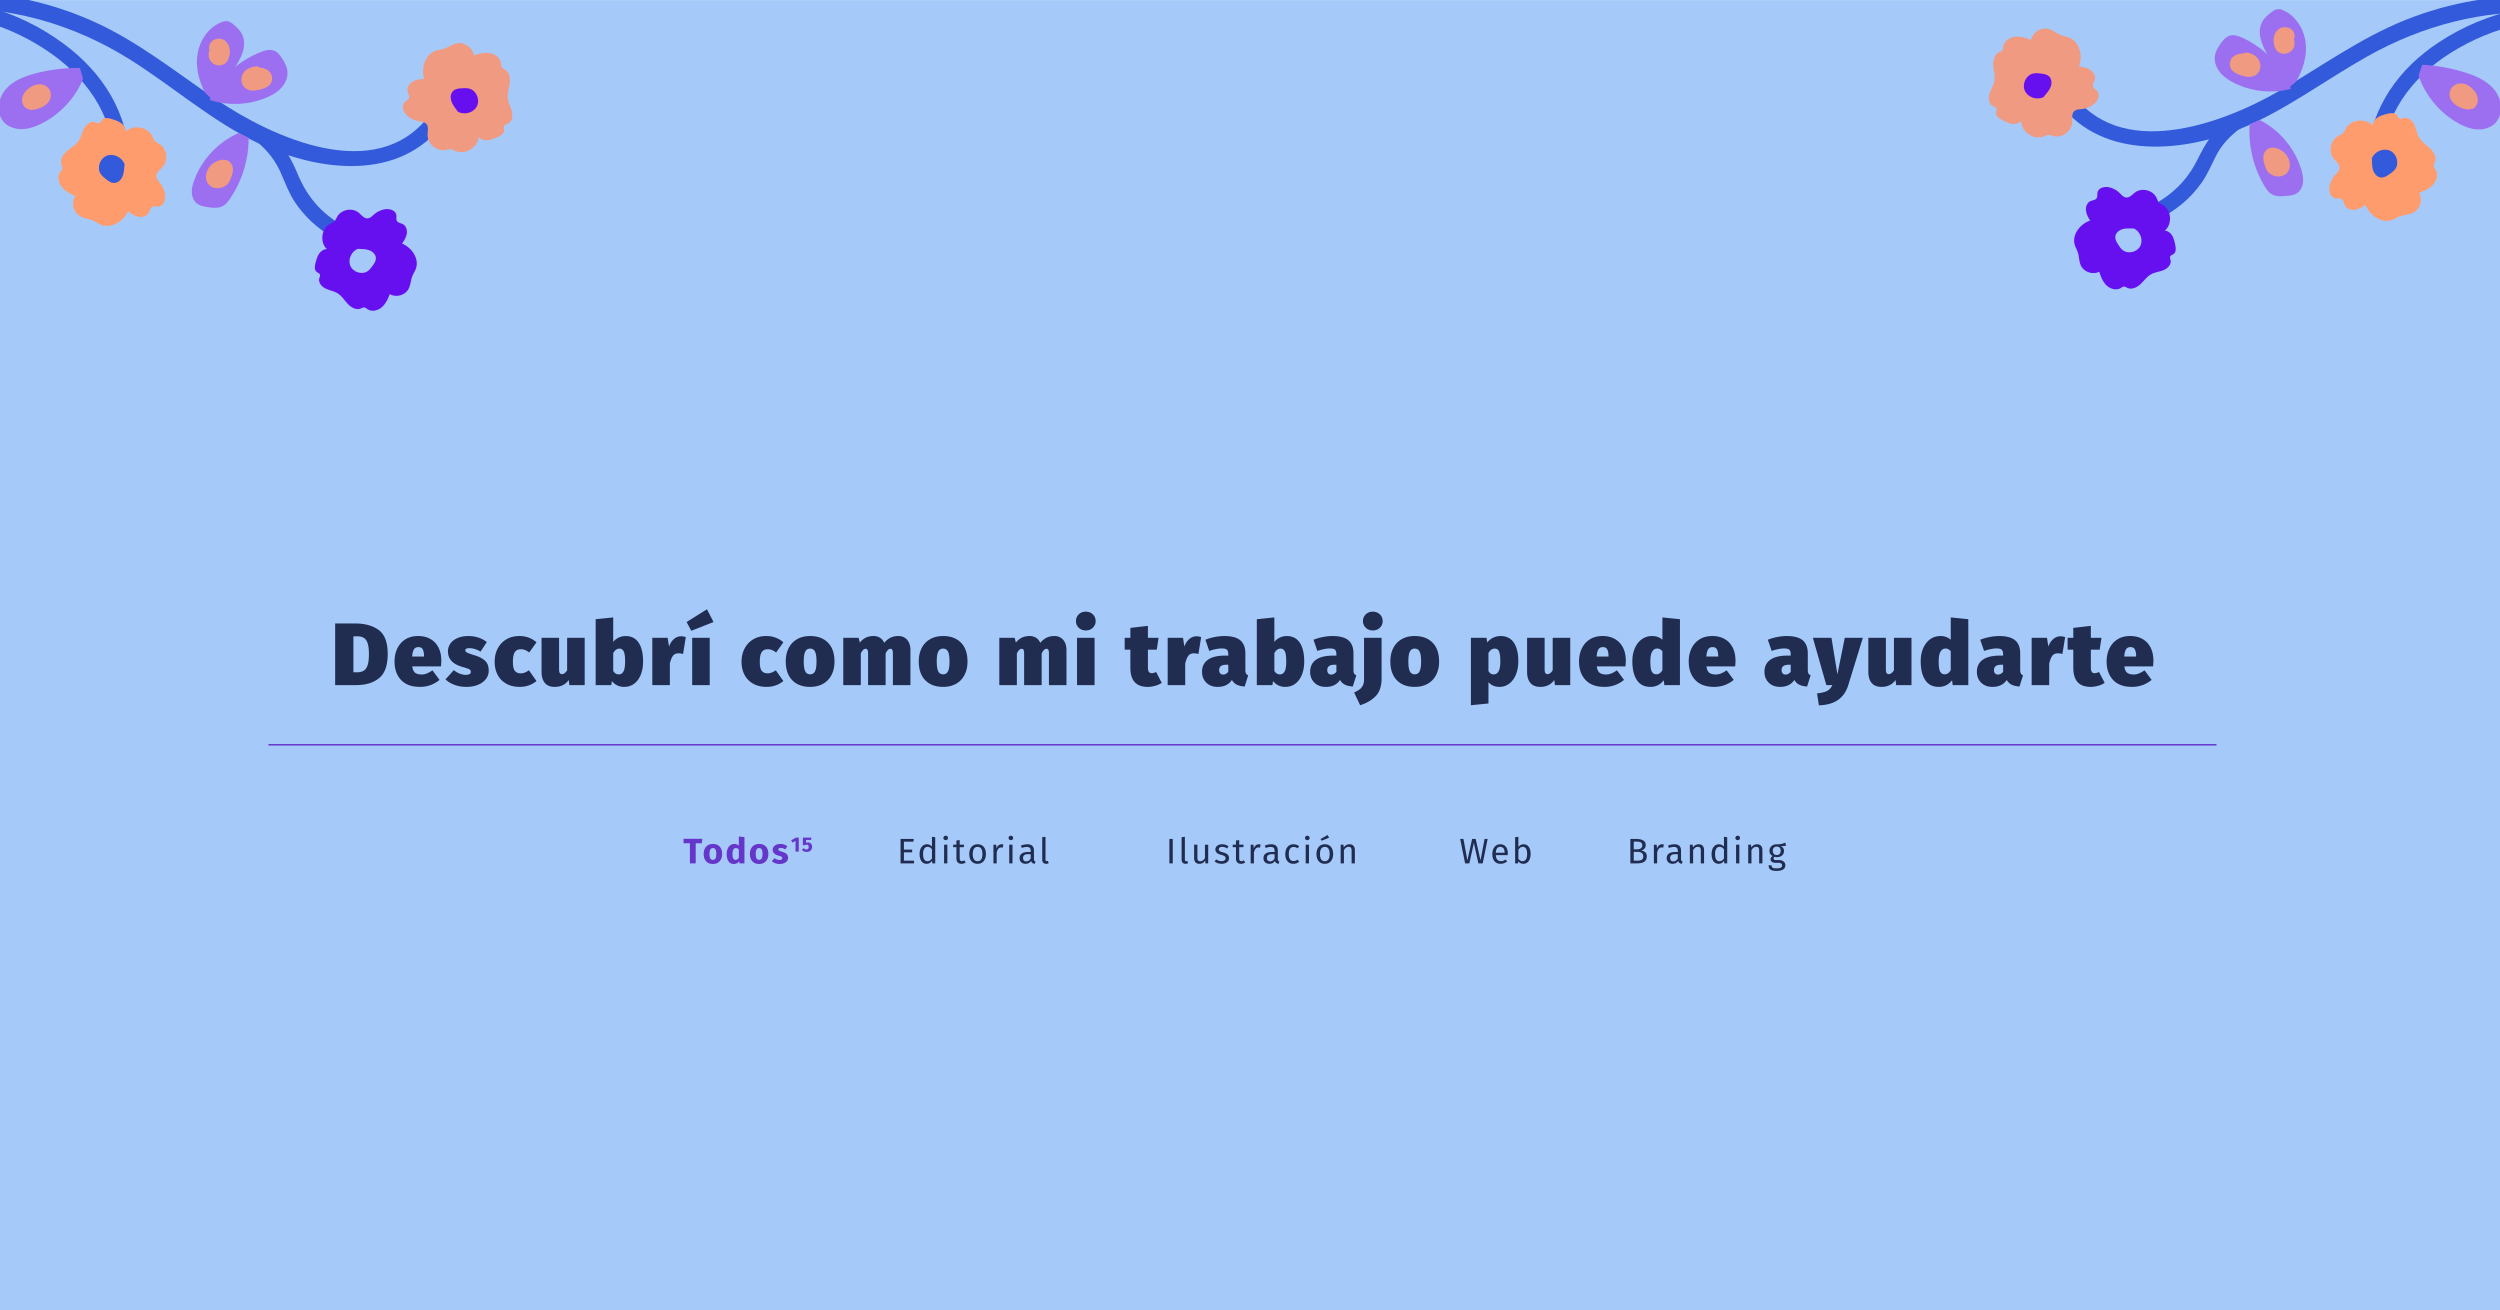 <svg id="Layer_1" xmlns="http://www.w3.org/2000/svg" viewBox="0 0 500 262">
  <style>
    .st2{fill:#a5cafa}.st4{fill:#325ada}.st5{fill:#9b6fef}.st6{fill:#f09a82}.st7{fill:#6610ef}.st12{fill:#212d50}.st13{fill:#6536ca}.st14{fill:#ff9c6e}
  </style>
  <path class="st2" d="M-13.066.02h523.412V270H-13.066z"/>
  <path fill="none" stroke="#6536ca" stroke-width=".295" stroke-miterlimit="10" d="M53.69 148.956h389.606"/>
  <path class="st12" d="M75.751 126.01c1.193.88 1.79 2.478 1.79 4.794 0 2.28-.573 3.888-1.719 4.82-1.147.934-2.688 1.4-4.626 1.4h-4.165v-12.335h3.952c1.985 0 3.574.441 4.767 1.32zm-5.068 1.249v7.196h.727c.567 0 1.022-.112 1.365-.337.342-.225.596-.6.762-1.126.166-.525.248-1.255.248-2.188 0-.922-.086-1.64-.257-2.153s-.428-.874-.771-1.081-.786-.31-1.329-.31h-.744zM88.192 133.285h-5.742c.095.638.292 1.066.594 1.284.301.22.735.328 1.303.328.331 0 .667-.067 1.01-.203.342-.136.721-.346 1.134-.63l1.418 1.914c-1.147.934-2.446 1.4-3.899 1.4-1.678 0-2.948-.464-3.81-1.392-.863-.927-1.294-2.153-1.294-3.677 0-.945.18-1.805.54-2.579.36-.773.895-1.388 1.604-1.843s1.565-.683 2.57-.683c.933 0 1.748.195 2.446.585.697.39 1.237.957 1.622 1.701.384.744.576 1.637.576 2.676-0.0.296-.024.668-.071 1.117zm-3.385-2.109c-.012-.555-.098-.986-.257-1.294-.159-.307-.446-.461-.859-.461-.39 0-.682.137-.877.408-.195.272-.322.762-.381 1.471h2.375v-.124zM95.733 127.534c.644.219 1.185.517 1.622.894l-1.241 1.897a4.87 4.87 0 0 0-1.099-.505c-.39-.124-.774-.186-1.152-.186-.532 0-.797.142-.797.426 0 .118.035.216.106.292.071.077.239.172.505.284.266.112.694.257 1.285.434.945.296 1.645.671 2.1 1.126.455.455.682 1.096.682 1.923 0 .638-.192 1.205-.576 1.701s-.915.88-1.595 1.152c-.68.272-1.451.407-2.313.407-.827 0-1.604-.133-2.331-.398-.727-.267-1.338-.636-1.834-1.108l1.665-1.843a4.718 4.718 0 0 0 1.161.683c.419.171.835.257 1.25.257.319 0 .564-.051.735-.15.171-.101.257-.245.257-.435 0-.165-.039-.293-.115-.381-.077-.089-.233-.178-.47-.266-.236-.089-.65-.222-1.24-.399-1.831-.543-2.747-1.565-2.747-3.065 0-.579.162-1.1.487-1.56.325-.461.797-.827 1.418-1.1.62-.272 1.361-.407 2.224-.407.697 0 1.367.109 2.011.328zM107.297 128.464l-1.453 2.038c-.544-.436-1.099-.655-1.666-.655-.544 0-.945.19-1.205.567-.26.378-.39 1.027-.39 1.949 0 .886.133 1.492.399 1.816.266.325.652.487 1.161.487.272 0 .526-.044.762-.133s.532-.245.886-.47l1.506 2.144c-.957.78-2.074 1.17-3.35 1.17-1.028 0-1.92-.21-2.676-.629-.756-.42-1.335-1.011-1.737-1.772-.402-.762-.603-1.634-.603-2.614 0-.992.204-1.879.611-2.658.408-.78.984-1.392 1.728-1.835.745-.442 1.607-.664 2.587-.664 1.347 0 2.493.42 3.439 1.258zM116.939 137.024h-3.066l-.124-1.028c-.65.922-1.583 1.383-2.8 1.383-.886 0-1.548-.266-1.985-.798-.438-.531-.656-1.27-.656-2.215v-6.806h3.509v6.345c0 .343.05.582.15.718.1.136.245.204.434.204.166 0 .34-.065.523-.195s.352-.325.505-.585v-6.486h3.509v9.464zM127.731 128.544c.591.893.886 2.147.886 3.767 0 .969-.151 1.837-.452 2.604-.301.769-.738 1.371-1.312 1.808-.573.438-1.249.656-2.029.656-.508 0-.972-.103-1.392-.31-.419-.206-.771-.493-1.054-.859l-.124.815h-3.12v-13.185l3.509-.354v4.909c.26-.354.614-.641 1.063-.859.449-.219.921-.328 1.418-.328 1.145 0 2.014.446 2.605 1.338zm-3.039 5.751c.219-.39.328-1.052.328-1.984 0-1.017-.098-1.702-.292-2.057s-.476-.531-.842-.531c-.485 0-.898.296-1.241.886v3.58c.272.461.644.691 1.117.691.401 0 .711-.195.93-.585zM137.16 127.419l-.549 3.385c-.319-.095-.608-.142-.868-.142-.52 0-.907.171-1.161.514s-.458.856-.611 1.542v4.307h-3.509v-9.464h3.066l.283 1.772c.201-.626.52-1.129.957-1.507s.915-.567 1.435-.567c.307 0 .626.054.957.16zM141.395 121.853l1.312 2.553-4.449 1.754-.939-1.754 4.076-2.553zm.549 5.707v9.464h-3.509v-9.464h3.509zM156.672 128.464l-1.453 2.038c-.544-.436-1.099-.655-1.666-.655-.544 0-.945.19-1.205.567-.26.378-.39 1.027-.39 1.949 0 .886.133 1.492.399 1.816.266.325.652.487 1.161.487.272 0 .526-.044.762-.133s.532-.245.886-.47l1.506 2.144c-.957.78-2.074 1.17-3.35 1.17-1.028 0-1.92-.21-2.676-.629-.756-.42-1.335-1.011-1.737-1.772-.402-.762-.603-1.634-.603-2.614 0-.992.204-1.879.611-2.658.408-.78.984-1.392 1.728-1.835.745-.442 1.607-.664 2.587-.664 1.347 0 2.493.42 3.439 1.258zM165.596 128.535c.869.886 1.303 2.144 1.303 3.775 0 1.016-.198 1.908-.594 2.676-.396.769-.96 1.358-1.692 1.772-.733.413-1.595.62-2.588.62-1.512 0-2.703-.443-3.571-1.329-.869-.887-1.303-2.144-1.303-3.775 0-1.016.198-1.907.594-2.676.396-.768.96-1.358 1.692-1.772.732-.413 1.595-.62 2.587-.62 1.513 0 2.703.443 3.571 1.329zm-4.546 1.79c-.201.401-.301 1.052-.301 1.949 0 .934.1 1.599.301 1.994.201.396.526.594.975.594.449 0 .774-.201.975-.603.201-.401.301-1.052.301-1.949 0-.934-.101-1.599-.301-1.994-.201-.396-.526-.594-.975-.594-.449 0-.774.201-.975.603zM181.422 127.959c.443.503.665 1.196.665 2.083v6.982h-3.509v-6.345c0-.343-.042-.582-.124-.718s-.201-.204-.354-.204c-.177 0-.349.08-.514.239-.166.16-.319.394-.461.7v6.327h-3.509v-6.345c0-.343-.042-.582-.124-.718s-.201-.204-.354-.204c-.177 0-.349.08-.514.239-.166.16-.319.394-.461.7v6.327h-3.509v-9.464h3.066l.248.957c.378-.461.789-.795 1.231-1.001.443-.207.948-.31 1.516-.31.496 0 .927.118 1.294.354s.644.573.833 1.01c.402-.472.827-.817 1.276-1.036.449-.219.968-.328 1.56-.328.72 0 1.302.251 1.746.753zM192.197 128.535c.869.886 1.303 2.144 1.303 3.775 0 1.016-.198 1.908-.594 2.676-.396.769-.96 1.358-1.692 1.772-.733.413-1.595.62-2.588.62-1.512 0-2.703-.443-3.571-1.329-.869-.887-1.303-2.144-1.303-3.775 0-1.016.198-1.907.594-2.676.396-.768.96-1.358 1.692-1.772.732-.413 1.595-.62 2.587-.62 1.513 0 2.703.443 3.571 1.329zm-4.546 1.79c-.201.401-.301 1.052-.301 1.949 0 .934.1 1.599.301 1.994.201.396.526.594.975.594.449 0 .774-.201.975-.603.201-.401.301-1.052.301-1.949 0-.934-.101-1.599-.301-1.994-.201-.396-.526-.594-.975-.594-.449 0-.774.201-.975.603zM212.631 127.959c.443.503.665 1.196.665 2.083v6.982h-3.509v-6.345c0-.343-.042-.582-.124-.718s-.201-.204-.354-.204c-.177 0-.349.08-.514.239-.166.16-.319.394-.461.7v6.327h-3.509v-6.345c0-.343-.042-.582-.124-.718s-.201-.204-.354-.204c-.177 0-.349.08-.514.239-.166.16-.319.394-.461.7v6.327h-3.509v-9.464h3.066l.248.957c.378-.461.789-.795 1.231-1.001.443-.207.948-.31 1.516-.31.496 0 .927.118 1.294.354s.644.573.833 1.01c.402-.472.827-.817 1.276-1.036.449-.219.968-.328 1.56-.328.72 0 1.302.251 1.746.753zM218.568 122.873c.373.36.559.806.559 1.338 0 .531-.186.978-.559 1.338-.372.36-.842.541-1.409.541-.567 0-1.037-.181-1.409-.541s-.558-.807-.558-1.338c0-.532.186-.978.558-1.338s.842-.541 1.409-.541c.567 0 1.037.181 1.409.541zm.346 4.688v9.464h-3.509v-9.464h3.509zM232.347 136.564c-.366.26-.812.461-1.338.603-.526.142-1.025.213-1.498.213-1.17-.012-2.036-.34-2.597-.983-.561-.644-.842-1.598-.842-2.862v-3.598h-1.134v-2.375h1.134v-1.985l3.509-.407v2.393h2.127l-.354 2.375h-1.772v3.562c0 .413.065.706.195.877s.313.257.549.257c.295 0 .591-.082.886-.248l1.134 2.18zM240.233 127.419l-.549 3.385c-.319-.095-.608-.142-.868-.142-.52 0-.907.171-1.161.514s-.458.856-.611 1.542v4.307h-3.509v-9.464h3.066l.283 1.772c.201-.626.52-1.129.957-1.507s.915-.567 1.435-.567c.307 0 .626.054.957.16zM249.201 134.694c.083.159.231.28.443.363l-.709 2.25c-.638-.047-1.158-.168-1.56-.363-.402-.194-.733-.511-.993-.948-.614.922-1.565 1.383-2.853 1.383-.934 0-1.687-.281-2.26-.842-.573-.561-.86-1.285-.86-2.171 0-1.052.39-1.855 1.17-2.41.78-.556 1.914-.833 3.403-.833h.673v-.231c0-.473-.095-.792-.284-.957-.189-.166-.549-.248-1.081-.248-.283 0-.646.044-1.09.133-.443.089-.895.21-1.356.363l-.762-2.233c.579-.236 1.208-.419 1.887-.549s1.297-.195 1.852-.195c1.489 0 2.57.286 3.243.859.674.573 1.01 1.45 1.01 2.632v3.261c0 .331.042.576.124.736zm-3.996.062c.183-.106.334-.242.452-.407v-1.4h-.372c-.496 0-.863.089-1.099.266-.237.178-.354.449-.354.815 0 .272.071.487.212.646.142.16.331.239.567.239a1.165 1.165 0 0 0 .594-.159zM259.959 128.544c.591.893.886 2.147.886 3.767 0 .969-.151 1.837-.452 2.604-.301.769-.738 1.371-1.312 1.808-.573.438-1.249.656-2.029.656-.508 0-.972-.103-1.392-.31-.419-.206-.771-.493-1.054-.859l-.124.815h-3.12v-13.185l3.509-.354v4.909c.26-.354.614-.641 1.063-.859.449-.219.921-.328 1.418-.328 1.145 0 2.014.446 2.605 1.338zm-3.04 5.751c.219-.39.328-1.052.328-1.984 0-1.017-.098-1.702-.292-2.057s-.476-.531-.842-.531c-.485 0-.898.296-1.241.886v3.58c.272.461.644.691 1.117.691.401 0 .712-.195.93-.585zM270.823 134.694c.083.159.231.28.443.363l-.709 2.25c-.638-.047-1.158-.168-1.56-.363-.402-.194-.733-.511-.993-.948-.614.922-1.565 1.383-2.853 1.383-.934 0-1.687-.281-2.26-.842-.573-.561-.86-1.285-.86-2.171 0-1.052.39-1.855 1.17-2.41.78-.556 1.914-.833 3.403-.833h.673v-.231c0-.473-.095-.792-.284-.957-.189-.166-.549-.248-1.081-.248-.283 0-.646.044-1.09.133-.443.089-.895.21-1.356.363l-.762-2.233c.579-.236 1.208-.419 1.887-.549s1.297-.195 1.852-.195c1.489 0 2.57.286 3.243.859.674.573 1.01 1.45 1.01 2.632v3.261c0.0.331.042.576.124.736zm-3.996.062c.183-.106.334-.242.452-.407v-1.4h-.372c-.496 0-.863.089-1.099.266-.237.178-.354.449-.354.815 0 .272.071.487.212.646.142.16.331.239.567.239a1.164 1.164 0 0 0 .594-.159zM276.317 135.66c0 1.535-.378 2.708-1.134 3.518-.756.81-1.808 1.433-3.155 1.87l-1.205-2.553c.461-.212.827-.419 1.099-.62.272-.201.487-.461.646-.779.16-.319.239-.727.239-1.224v-8.312h3.509v8.1zm-.346-12.787c.373.36.559.806.559 1.338 0 .531-.186.978-.559 1.338-.372.36-.842.541-1.409.541-.567 0-1.037-.181-1.409-.541s-.558-.807-.558-1.338c0-.532.186-.978.558-1.338s.842-.541 1.409-.541c.567 0 1.037.181 1.409.541zM286.517 128.535c.869.886 1.303 2.144 1.303 3.775 0 1.016-.198 1.908-.594 2.676-.396.769-.96 1.358-1.692 1.772-.733.413-1.595.62-2.588.62-1.512 0-2.703-.443-3.571-1.329-.869-.887-1.303-2.144-1.303-3.775 0-1.016.198-1.907.594-2.676.396-.768.96-1.358 1.692-1.772.732-.413 1.595-.62 2.587-.62 1.513 0 2.703.443 3.571 1.329zm-4.546 1.79c-.201.401-.301 1.052-.301 1.949 0 .934.1 1.599.301 1.994.201.396.526.594.975.594.449 0 .774-.201.975-.603.201-.401.301-1.052.301-1.949 0-.934-.101-1.599-.301-1.994-.201-.396-.526-.594-.975-.594-.449 0-.774.201-.975.603zM302.768 128.535c.597.886.895 2.127.895 3.722 0 .981-.157 1.858-.47 2.632-.313.774-.756 1.383-1.329 1.825-.573.443-1.232.665-1.976.665-.898 0-1.63-.314-2.198-.94v4.254l-3.509.354v-13.487h3.12l.142.922c.378-.449.8-.774 1.267-.976.467-.2.936-.301 1.409-.301 1.169 0 2.053.443 2.65 1.329zm-2.703 3.775c0-.721-.047-1.27-.142-1.648s-.221-.629-.381-.753c-.16-.125-.363-.186-.611-.186-.496 0-.91.296-1.241.886v3.616c.153.236.313.404.478.505s.354.15.567.15c.886 0 1.329-.857 1.329-2.569zM314.049 137.024h-3.066l-.124-1.028c-.65.922-1.583 1.383-2.8 1.383-.886 0-1.548-.266-1.985-.798-.438-.531-.656-1.27-.656-2.215v-6.806h3.509v6.345c0 .343.05.582.15.718.1.136.245.204.434.204.166 0 .34-.065.523-.195s.352-.325.505-.585v-6.486h3.509v9.464zM325.09 133.285h-5.742c.095.638.292 1.066.594 1.284.301.22.735.328 1.303.328.331 0 .667-.067 1.01-.203.342-.136.721-.346 1.134-.63l1.418 1.914c-1.147.934-2.446 1.4-3.899 1.4-1.678 0-2.948-.464-3.81-1.392-.863-.927-1.294-2.153-1.294-3.677 0-.945.18-1.805.54-2.579.36-.773.895-1.388 1.604-1.843s1.565-.683 2.57-.683c.933 0 1.748.195 2.446.585.697.39 1.237.957 1.622 1.701.384.744.576 1.637.576 2.676-0.0.296-.024.668-.071 1.117zm-3.385-2.109c-.012-.555-.098-.986-.257-1.294-.159-.307-.446-.461-.859-.461-.39 0-.682.137-.877.408-.195.272-.322.762-.381 1.471h2.375v-.124zM335.989 123.839v13.185h-3.12l-.124-.975c-.673.886-1.565 1.329-2.676 1.329-1.194 0-2.091-.455-2.694-1.364-.603-.91-.904-2.168-.904-3.775 0-.969.165-1.834.496-2.597.331-.762.794-1.358 1.391-1.79.597-.431 1.285-.646 2.065-.646.815 0 1.5.248 2.056.744v-4.466l3.509.355zm-3.509 10.19v-3.793c-.166-.177-.331-.31-.496-.398-.166-.089-.349-.133-.55-.133-.414 0-.744.204-.992.611s-.372 1.06-.372 1.958c0 1.04.103 1.731.31 2.074.206.343.499.514.877.514.496 0 .904-.277 1.223-.833zM347.03 133.285h-5.742c.095.638.292 1.066.594 1.284.301.22.735.328 1.303.328.331 0 .667-.067 1.01-.203.342-.136.721-.346 1.134-.63l1.418 1.914c-1.147.934-2.446 1.4-3.899 1.4-1.678 0-2.948-.464-3.81-1.392-.863-.927-1.294-2.153-1.294-3.677 0-.945.18-1.805.54-2.579.36-.773.895-1.388 1.604-1.843s1.565-.683 2.57-.683c.933 0 1.748.195 2.446.585.697.39 1.237.957 1.622 1.701.384.744.576 1.637.576 2.676-0.0.296-.024.668-.071 1.117zm-3.385-2.109c-.012-.555-.098-.986-.257-1.294-.159-.307-.446-.461-.859-.461-.39 0-.682.137-.877.408-.195.272-.322.762-.381 1.471h2.375v-.124zM361.687 134.694c.083.159.231.28.443.363l-.709 2.25c-.638-.047-1.158-.168-1.56-.363-.402-.194-.733-.511-.993-.948-.614.922-1.565 1.383-2.853 1.383-.934 0-1.687-.281-2.26-.842-.573-.561-.86-1.285-.86-2.171 0-1.052.39-1.855 1.17-2.41.78-.556 1.914-.833 3.403-.833h.673v-.231c0-.473-.095-.792-.284-.957-.189-.166-.549-.248-1.081-.248-.283 0-.646.044-1.09.133-.443.089-.895.21-1.356.363l-.762-2.233c.579-.236 1.208-.419 1.887-.549s1.297-.195 1.852-.195c1.489 0 2.57.286 3.243.859.674.573 1.01 1.45 1.01 2.632v3.261c0.0.331.042.576.124.736zm-3.996.062c.183-.106.334-.242.452-.407v-1.4h-.372c-.496 0-.863.089-1.099.266-.237.178-.354.449-.354.815 0 .272.071.487.212.646.142.16.331.239.567.239a1.164 1.164 0 0 0 .594-.159zM369.662 137.007c-.402 1.312-1.087 2.304-2.056 2.978-.969.673-2.245 1.033-3.828 1.081l-.373-2.393c.91-.095 1.586-.26 2.029-.496.443-.237.789-.621 1.037-1.152h-1.205l-2.694-9.464h3.722l1.188 7.319 1.471-7.319h3.616l-2.907 9.446zM382.298 137.024h-3.066l-.124-1.028c-.65.922-1.583 1.383-2.8 1.383-.886 0-1.548-.266-1.985-.798-.438-.531-.656-1.27-.656-2.215v-6.806h3.509v6.345c0 .343.05.582.15.718.1.136.245.204.434.204.166 0 .34-.065.523-.195s.352-.325.505-.585v-6.486h3.509v9.464zM393.659 123.839v13.185h-3.12l-.124-.975c-.673.886-1.565 1.329-2.676 1.329-1.194 0-2.091-.455-2.694-1.364-.603-.91-.904-2.168-.904-3.775 0-.969.165-1.834.496-2.597.331-.762.794-1.358 1.391-1.79.597-.431 1.285-.646 2.065-.646.815 0 1.5.248 2.056.744v-4.466l3.509.355zm-3.509 10.19v-3.793c-.166-.177-.331-.31-.496-.398-.166-.089-.349-.133-.55-.133-.414 0-.744.204-.992.611s-.372 1.06-.372 1.958c0 1.04.103 1.731.31 2.074.206.343.499.514.877.514.497 0 .904-.277 1.223-.833zM404.168 134.694c.083.159.231.28.443.363l-.709 2.25c-.638-.047-1.158-.168-1.56-.363-.402-.194-.733-.511-.993-.948-.614.922-1.565 1.383-2.853 1.383-.934 0-1.687-.281-2.26-.842-.573-.561-.86-1.285-.86-2.171 0-1.052.39-1.855 1.17-2.41.78-.556 1.914-.833 3.403-.833h.673v-.231c0-.473-.095-.792-.284-.957-.189-.166-.549-.248-1.081-.248-.283 0-.646.044-1.09.133-.443.089-.895.21-1.356.363l-.762-2.233c.579-.236 1.208-.419 1.887-.549s1.297-.195 1.852-.195c1.489 0 2.57.286 3.243.859.674.573 1.01 1.45 1.01 2.632v3.261c0 .331.042.576.124.736zm-3.996.062c.183-.106.334-.242.452-.407v-1.4h-.372c-.496 0-.863.089-1.099.266-.237.178-.354.449-.354.815 0 .272.071.487.212.646.142.16.331.239.567.239a1.165 1.165 0 0 0 .594-.159zM413.029 127.419l-.549 3.385c-.319-.095-.608-.142-.868-.142-.52 0-.907.171-1.161.514s-.458.856-.611 1.542v4.307h-3.509v-9.464h3.066l.283 1.772c.201-.626.52-1.129.957-1.507s.915-.567 1.435-.567c.307 0 .626.054.957.16zM420.933 136.564c-.366.26-.812.461-1.338.603-.526.142-1.025.213-1.498.213-1.17-.012-2.036-.34-2.597-.983-.561-.644-.842-1.598-.842-2.862v-3.598h-1.134v-2.375h1.134v-1.985l3.509-.407v2.393h2.127l-.354 2.375h-1.772v3.562c0 .413.065.706.195.877s.313.257.549.257c.295 0 .591-.082.886-.248l1.134 2.18zM430.61 133.285h-5.742c.095.638.292 1.066.594 1.284.301.22.735.328 1.303.328.331 0 .667-.067 1.01-.203.342-.136.721-.346 1.134-.63l1.418 1.914c-1.147.934-2.446 1.4-3.899 1.4-1.678 0-2.948-.464-3.81-1.392-.863-.927-1.294-2.153-1.294-3.677 0-.945.18-1.805.54-2.579.36-.773.895-1.388 1.604-1.843s1.565-.683 2.57-.683c.933 0 1.748.195 2.446.585.697.39 1.237.957 1.622 1.701.384.744.576 1.637.576 2.676-0.0.296-.024.668-.071 1.117zm-3.385-2.109c-.012-.555-.098-.986-.257-1.294-.159-.307-.446-.461-.859-.461-.39 0-.682.137-.877.408-.195.272-.322.762-.381 1.471h2.375v-.124z"/>
  <g>
    <path class="st13" d="M140.468 167.763l-.113.894h-1.212v4.019H137.98v-4.019h-1.269v-.894h3.757zM143.935 169.319c.326.352.489.845.489 1.478 0 .402-.074.753-.223 1.053-.149.301-.362.533-.638.698-.276.166-.604.248-.982.248-.572 0-1.022-.176-1.35-.527-.329-.352-.493-.845-.493-1.478 0-.401.074-.753.223-1.053s.361-.533.638-.698c.276-.165.604-.248.981-.248.577 0 1.028.176 1.354.528zm-1.864.581c-.113.191-.17.488-.17.89 0 .411.055.711.167.9.111.19.282.283.514.283.227 0 .397-.096.511-.287.113-.191.17-.487.17-.89 0-.411-.056-.711-.167-.9-.111-.189-.282-.283-.514-.283-.227 0-.397.096-.51.287zM148.89 167.416v5.26h-.993l-.057-.44c-.265.373-.622.56-1.07.56-.468 0-.824-.179-1.067-.538-.244-.359-.365-.851-.365-1.475 0-.383.064-.726.191-1.028.128-.302.309-.539.542-.709s.502-.255.805-.255c.359 0 .657.118.893.354v-1.851l1.12.121zm-1.12 4.133v-1.624c-.09-.108-.181-.189-.273-.24-.092-.053-.197-.078-.315-.078-.208 0-.373.097-.496.29-.123.194-.185.492-.185.894 0 .44.053.747.16.922s.259.262.457.262c.26-0.0.477-.142.652-.425zM153.179 169.319c.326.352.489.845.489 1.478 0 .402-.074.753-.223 1.053-.149.301-.362.533-.638.698-.276.166-.604.248-.982.248-.572 0-1.022-.176-1.35-.527-.329-.352-.493-.845-.493-1.478 0-.401.074-.753.223-1.053s.361-.533.638-.698c.276-.165.604-.248.981-.248.577 0 1.028.176 1.354.528zm-1.864.581c-.113.191-.17.488-.17.89 0 .411.055.711.167.9.111.19.282.283.514.283.227 0 .397-.096.511-.287.113-.191.17-.487.17-.89 0-.411-.056-.711-.167-.9-.111-.189-.282-.283-.514-.283-.227 0-.397.096-.51.287zM156.844 168.911c.236.081.444.194.624.341l-.411.631c-.307-.194-.617-.291-.929-.291-.146 0-.259.025-.336.074-.078.05-.117.12-.117.21 0 .07.018.129.053.173.036.046.107.092.216.139.108.047.276.104.503.17.392.113.684.262.875.443s.287.434.287.755c0 .255-.074.477-.22.663-.147.186-.348.329-.603.429-.255.1-.539.148-.851.148-.316 0-.611-.049-.882-.148-.272-.1-.502-.236-.691-.411l.546-.609c.316.245.65.368 1.0.368.17 0 .304-.03.4-.092.097-.061.145-.149.145-.263 0-.09-.019-.16-.057-.213-.038-.052-.111-.1-.22-.144-.109-.045-.281-.101-.518-.167-.373-.108-.652-.26-.836-.454-.185-.193-.276-.435-.276-.723 0-.218.062-.412.188-.585.126-.173.305-.31.539-.411s.504-.152.811-.152c.27-0.0.522.04.759.12zM159.749 167.522v2.794h-.641v-2.157l-.599.367-.285-.434.942-.57h.583zM162.212 167.988h-1.013v.587a.964.964 0 0 1 .413-.091c.154 0 .292.036.414.107.121.072.216.177.285.315s.103.3.103.487c0 .196-.045.369-.135.519-.089.15-.217.267-.384.35-.167.083-.359.124-.577.124-.377 0-.687-.141-.93-.422l.364-.339c.151.18.332.269.541.269.143 0 .254-.042.333-.128.079-.085.118-.208.118-.368 0-.31-.131-.467-.393-.467a.56.56 0 0 0-.161.023c-.052.015-.11.04-.173.076h-.442v-1.509h1.711l-.074.467z"/>
    <g>
      <path class="st12" d="M182.756 167.791l-.078.539h-1.893v1.595h1.645v.539h-1.645v1.673h2.027v.539h-2.701v-4.885h2.644zM187.045 167.436v5.239h-.574l-.064-.518c-.123.19-.276.337-.461.443-.184.106-.39.159-.617.159-.444 0-.79-.175-1.039-.524-.248-.35-.372-.82-.372-1.411 0-.383.059-.723.177-1.02s.288-.53.51-.698.482-.252.78-.252c.383 0 .719.154 1.007.461v-1.956l.652.077zm-1.063 4.669c.142-.093.279-.231.411-.415v-1.829c-.123-.16-.254-.282-.394-.365-.139-.082-.296-.124-.471-.124-.289 0-.512.121-.67.361-.159.241-.238.601-.238 1.078 0 .481.073.841.22 1.077.146.236.356.354.631.354.198 0 .369-.046.51-.138zM189.47 167.273c.085.086.127.191.127.319s-.043.233-.127.315c-.085.083-.196.124-.333.124-.132 0-.241-.041-.326-.124-.085-.082-.128-.188-.128-.315s.043-.233.128-.319c.085-.085.194-.127.326-.127.137 0.0.248.042.333.127zm0 1.666v3.736h-.652v-3.736h.652zM193.127 172.506c-.246.17-.524.255-.836.255-.317 0-.564-.091-.741-.273-.177-.183-.266-.445-.266-.791v-2.254h-.652v-.504h.652v-.843l.652-.078v.921h.886l-.071.504h-.815v2.226c0 .194.034.335.103.422.068.088.183.131.344.131.146 0 .312-.049.496-.148l.248.432zM196.747 169.379c.291.351.436.825.436 1.426 0 .387-.066.729-.198 1.024-.132.295-.324.524-.574.688s-.548.244-.894.244c-.524 0-.933-.175-1.226-.524-.293-.35-.44-.825-.44-1.425 0-.388.066-.73.198-1.024.132-.296.324-.524.574-.688s.551-.245.9-.245c.524 0 .932.175 1.223.524zm-2.194 1.433c0 .95.321 1.425.964 1.425.643 0 .964-.477.964-1.432 0-.95-.319-1.426-.957-1.426-.647 0-.971.477-.971 1.433zM200.678 168.898l-.121.638a1.345 1.345 0 0 0-.326-.042c-.231 0-.418.085-.56.255-.142.17-.253.435-.333.794v2.134h-.652v-3.736h.56l.064.759c.099-.278.234-.489.404-.631.17-.142.369-.213.596-.213.132 0 .255.015.369.043zM202.5 167.273c.085.086.127.191.127.319s-.043.233-.127.315c-.085.083-.196.124-.333.124-.132 0-.241-.041-.326-.124-.085-.082-.128-.188-.128-.315s.043-.233.128-.319c.085-.085.194-.127.326-.127.137 0.0.248.042.333.127zm0 1.666v3.736h-.652v-3.736h.652zM206.866 172.141c.052.073.13.129.234.167l-.149.453c-.194-.023-.35-.078-.468-.163s-.206-.217-.262-.397c-.251.373-.622.56-1.113.56-.369 0-.659-.103-.872-.311-.213-.208-.319-.479-.319-.815 0-.398.143-.702.429-.915.286-.212.691-.318 1.216-.318h.574v-.276c0-.265-.064-.454-.191-.567-.128-.113-.324-.17-.588-.17-.274 0-.61.066-1.007.198l-.163-.475c.463-.171.893-.256 1.29-.256.44 0 .768.107.985.323.218.215.326.52.326.918v1.708c0 .151.026.264.078.337zm-.73-.45v-.857h-.489c-.69 0-1.035.255-1.035.766 0 .222.054.39.163.503s.27.17.482.17c.374 0.0.667-.193.879-.581zM208.656 172.545c-.14-.144-.209-.347-.209-.606v-4.502l.652-.077v4.565c0 .103.018.179.053.227.036.047.096.07.181.07.09 0 .17-.014.241-.042l.17.453c-.156.086-.329.128-.518.128-.241 0-.432-.072-.571-.216z"/>
    </g>
    <g>
      <path class="st12" d="M234.551 167.791v4.885h-.673v-4.885h.673zM236.532 172.545c-.14-.144-.209-.347-.209-.606v-4.502l.652-.077v4.565c0 .103.018.179.053.227.036.047.096.07.181.07.09 0 .17-.014.241-.042l.17.453c-.156.086-.329.128-.518.128-.241 0-.432-.072-.571-.216zM241.64 172.676h-.56l-.05-.581c-.142.231-.305.4-.489.507-.184.106-.409.159-.673.159-.326 0-.582-.1-.766-.298-.185-.198-.276-.479-.276-.844v-2.68h.652v2.609c0 .255.045.435.135.542s.236.159.44.159c.364 0 .676-.215.936-.644v-2.666h.652v3.736zM245.114 168.961c.203.071.397.178.581.319l-.276.411c-.17-.108-.332-.19-.486-.241a1.508 1.508 0 0 0-.485-.078c-.213 0-.38.044-.503.131-.123.088-.184.207-.184.358s.058.27.173.354.325.168.627.248c.416.104.727.246.932.426s.309.425.309.737c0 .368-.143.649-.429.843-.286.194-.635.291-1.046.291-.567 0-1.038-.163-1.411-.489l.347-.397c.317.241.666.361 1.049.361.246 0 .441-.051.585-.152s.216-.24.216-.415c0-.127-.026-.231-.078-.309-.052-.077-.142-.146-.27-.205-.127-.06-.315-.122-.56-.188-.397-.104-.684-.244-.861-.419s-.266-.397-.266-.666c0-.194.058-.37.174-.528.116-.158.276-.281.482-.368.206-.088.436-.132.691-.132.255 0 .484.036.688.106zM249.034 172.506c-.246.17-.524.255-.836.255-.317 0-.564-.091-.741-.273-.177-.183-.266-.445-.266-.791v-2.254h-.652v-.504h.652v-.843l.652-.078v.921h.886l-.071.504h-.815v2.226c0 .194.034.335.103.422.068.088.183.131.344.131.146 0 .312-.049.496-.148l.248.432zM252.125 168.898l-.121.638a1.345 1.345 0 0 0-.326-.042c-.231 0-.418.085-.56.255-.142.17-.253.435-.333.794v2.134h-.652v-3.736h.56l.064.759c.099-.278.234-.489.404-.631.17-.142.369-.213.596-.213.132 0 .255.015.369.043zM255.641 172.141c.052.073.13.129.234.167l-.149.453c-.194-.023-.35-.078-.468-.163s-.206-.217-.262-.397c-.251.373-.622.56-1.113.56-.369 0-.659-.103-.872-.311-.213-.208-.319-.479-.319-.815 0-.398.143-.702.429-.915.286-.212.691-.318 1.216-.318h.574v-.276c0-.265-.064-.454-.191-.567-.128-.113-.324-.17-.588-.17-.274 0-.61.066-1.007.198l-.163-.475c.463-.171.893-.256 1.29-.256.44 0 .768.107.985.323.218.215.326.52.326.918v1.708c0 .151.026.264.078.337zm-.73-.45v-.857h-.489c-.69 0-1.035.255-1.035.766 0 .222.054.39.163.503s.27.17.482.17c.374 0.0.667-.193.879-.581zM259.298 168.95c.185.065.362.167.532.309l-.312.411c-.132-.095-.261-.164-.386-.209-.125-.045-.263-.067-.415-.067-.303 0-.538.12-.706.361-.168.241-.252.598-.252 1.07s.083.821.248 1.046.402.337.709.337c.146 0 .281-.022.404-.067.123-.045.26-.117.412-.216l.297.425c-.34.274-.721.411-1.141.411-.506 0-.904-.17-1.195-.511-.29-.34-.435-.81-.435-1.41 0-.398.066-.744.198-1.042s.32-.529.564-.695c.244-.165.533-.248.869-.248.222 0.0.425.032.609.096zM261.794 167.273c.085.086.127.191.127.319s-.043.233-.127.315c-.085.083-.196.124-.333.124-.132 0-.241-.041-.326-.124-.085-.082-.128-.188-.128-.315s.043-.233.128-.319c.085-.085.194-.127.326-.127.137 0.0.248.042.333.127zm0 1.666v3.736h-.652v-3.736h.652zM266.192 169.379c.291.351.436.825.436 1.426 0 .387-.066.729-.198 1.024-.132.295-.324.524-.574.688s-.548.244-.894.244c-.524 0-.933-.175-1.226-.524-.293-.35-.44-.825-.44-1.425 0-.388.066-.73.198-1.024.132-.296.324-.524.574-.688s.551-.245.9-.245c.524 0 .932.175 1.223.524zm-2.194 1.433c0 .95.321 1.425.964 1.425.643 0 .964-.477.964-1.432 0-.95-.319-1.426-.957-1.426-.647 0-.971.477-.971 1.433zm1.524-3.814l.291.546-1.503.61-.199-.348 1.411-.809zM270.687 169.159c.191.204.287.482.287.837v2.68h-.652v-2.588c0-.265-.049-.451-.148-.56-.1-.108-.246-.163-.44-.163-.198 0-.373.057-.524.17s-.293.276-.425.489v2.651h-.652v-3.736h.56l.057.554c.132-.199.297-.354.493-.469.196-.113.413-.17.649-.17.34 0 .606.102.797.305z"/>
    </g>
    <g>
      <path class="st12" d="M297.532 167.791l-.992 4.885h-.865l-.9-4.091-.908 4.091h-.843l-.993-4.885h.659l.787 4.296.943-4.296h.716l.964 4.296.815-4.296h.617zM301.544 171.031h-2.382c.028.411.132.714.312.907.18.194.411.291.695.291.18 0 .345-.026.496-.078s.31-.135.475-.248l.284.39c-.397.311-.832.468-1.305.468-.519 0-.925-.17-1.216-.511-.29-.34-.435-.808-.435-1.403 0-.388.062-.731.188-1.031.126-.3.305-.535.539-.705.234-.171.509-.256.826-.256.496 0 .876.163 1.142.489.265.326.397.777.397 1.355a4.122 4.122 0 0 1-.014.333zm-.631-.524c0-.369-.073-.65-.22-.844-.146-.194-.366-.291-.659-.291-.534 0-.825.393-.872 1.177h1.751v-.042zM305.748 169.369c.251.343.376.821.376 1.435 0 .387-.059.729-.177 1.024-.118.295-.289.524-.51.688-.223.163-.482.244-.78.244-.393 0-.723-.165-.993-.496l-.064.411h-.574v-5.239l.652-.077v2.048c.27-.368.622-.553 1.056-.553.425 0.0.763.172 1.014.515zm-.57 2.523c.163-.234.245-.597.245-1.088 0-.506-.076-.871-.227-1.096s-.366-.337-.645-.337c-.331 0-.622.194-.872.581v1.787c.099.155.221.278.365.368.144.09.296.135.457.135.288-0.0.514-.117.677-.351z"/>
    </g>
    <g>
      <path class="st12" d="M329.046 170.45c.208.18.312.458.312.836 0 .927-.645 1.39-1.935 1.39h-1.347v-4.885h1.155c.619 0 1.093.102 1.421.306s.493.513.493.928c0 .284-.088.52-.266.709-.177.19-.394.31-.649.362.336.057.607.175.815.355zm-2.297-2.127v1.538h.737c.284 0 .516-.068.698-.205.182-.138.273-.331.273-.582 0-.283-.096-.479-.287-.588s-.481-.163-.868-.163h-.553zm1.585 3.637c.21-.118.315-.343.315-.674 0-.321-.102-.553-.305-.694-.204-.142-.468-.213-.794-.213h-.801v1.758h.673c.397-0.0.701-.059.911-.177zM332.768 168.898l-.121.638a1.345 1.345 0 0 0-.326-.042c-.231 0-.418.085-.56.255-.142.17-.253.435-.333.794v2.134h-.652v-3.736h.56l.064.759c.099-.278.234-.489.404-.631.17-.142.369-.213.596-.213.132 0 .255.015.369.043zM336.284 172.141c.052.073.13.129.234.167l-.149.453c-.194-.023-.35-.078-.468-.163s-.206-.217-.262-.397c-.251.373-.622.56-1.113.56-.369 0-.659-.103-.872-.311-.213-.208-.319-.479-.319-.815 0-.398.143-.702.429-.915.286-.212.691-.318 1.216-.318h.574v-.276c0-.265-.064-.454-.191-.567-.128-.113-.324-.17-.588-.17-.274 0-.61.066-1.007.198l-.163-.475c.463-.171.893-.256 1.29-.256.44 0 .768.107.985.323.218.215.326.52.326.918v1.708c0 .151.026.264.078.337zm-.73-.45v-.857h-.489c-.69 0-1.035.255-1.035.766 0 .222.054.39.163.503s.27.17.482.17c.374 0.0.667-.193.879-.581zM340.527 169.159c.191.204.287.482.287.837v2.68h-.652v-2.588c0-.265-.049-.451-.148-.56-.1-.108-.246-.163-.44-.163-.198 0-.373.057-.524.17s-.293.276-.425.489v2.651h-.652v-3.736h.56l.057.554c.132-.199.297-.354.493-.469.196-.113.413-.17.649-.17.34 0 .606.102.797.305zM345.443 167.436v5.239h-.574l-.064-.518c-.123.19-.276.337-.461.443-.184.106-.39.159-.617.159-.444 0-.79-.175-1.039-.524-.248-.35-.372-.82-.372-1.411 0-.383.059-.723.177-1.02s.288-.53.51-.698.482-.252.78-.252c.383 0 .719.154 1.007.461v-1.956l.652.077zm-1.063 4.669c.142-.093.279-.231.411-.415v-1.829c-.123-.16-.254-.282-.394-.365-.139-.082-.296-.124-.471-.124-.289 0-.512.121-.67.361-.159.241-.238.601-.238 1.078 0 .481.073.841.22 1.077.146.236.356.354.631.354.198 0 .369-.046.51-.138zM347.868 167.273c.085.086.127.191.127.319s-.043.233-.127.315c-.085.083-.196.124-.333.124-.132 0-.241-.041-.326-.124-.085-.082-.128-.188-.128-.315s.043-.233.128-.319c.085-.085.194-.127.326-.127.137 0.0.248.042.333.127zm0 1.666v3.736h-.652v-3.736h.652zM352.195 169.159c.191.204.287.482.287.837v2.68h-.652v-2.588c0-.265-.049-.451-.148-.56-.1-.108-.246-.163-.44-.163-.198 0-.373.057-.524.17s-.293.276-.425.489v2.651h-.652v-3.736h.56l.057.554c.132-.199.297-.354.493-.469.196-.113.413-.17.649-.17.34 0 .606.102.797.305zM357.232 169.11c-.142.047-.298.077-.468.092-.17.014-.378.021-.624.021.44.198.659.513.659.942 0 .374-.127.679-.383.915s-.603.354-1.042.354c-.17 0-.329-.024-.475-.071-.057.038-.102.089-.135.152s-.049.129-.049.195c0 .203.163.305.489.305h.596c.251 0 .473.045.666.135.193.09.344.213.45.368.106.156.159.333.159.532 0 .363-.149.644-.446.84-.298.196-.733.294-1.305.294-.402 0-.719-.041-.954-.124-.234-.083-.4-.207-.499-.372s-.149-.378-.149-.638h.588c0 .151.028.271.085.357.057.088.158.154.305.199.146.045.354.067.624.067.392 0 .672-.049.84-.145.168-.098.252-.242.252-.436 0-.175-.066-.307-.199-.397s-.316-.135-.553-.135h-.588c-.317 0-.557-.067-.72-.202s-.245-.304-.245-.507c0-.123.036-.241.106-.354s.172-.215.305-.305c-.218-.113-.377-.254-.478-.422-.102-.168-.153-.372-.153-.613 0-.25.063-.475.188-.674.125-.198.298-.352.518-.464s.464-.167.734-.167c.293.005.539-.006.737-.031.198-.026.362-.061.493-.106.13-.045.289-.11.478-.195l.191.589zm-2.471.442c-.135.154-.202.356-.202.606 0 .255.068.46.206.613s.331.231.582.231c.255 0 .45-.074.585-.224.135-.148.202-.357.202-.627 0-.554-.267-.83-.801-.83-.246 0-.436.077-.571.231z"/>
    </g>
  </g>
  <g>
    <path class="st4" d="M-18.83 1.964C-8.618 2.417.465 4.243 9.098 9.928c7.878 5.188 13.429 12.707 13.768 22.362.069 1.962 3.126 1.971 3.057 0-.343-9.777-5.339-17.704-13.092-23.467C3.33 1.761-7.195-.577-18.83-1.093c-1.967-.087-1.963 2.97 0 3.057z"/>
  </g>
  <g>
    <path class="st4" d="M-8.139 1.619c12.061.198 23.537 3.723 33.778 10.07 8.871 5.498 16.8 12.666 26.314 17.098 11.907 5.547 27.923 7.57 36.77-4.129 1.257-1.663-1.554-3.278-2.797-1.635-10.651 14.083-31.405 4.515-42.796-3.204C35.105 14.381 27.538 8.255 18.627 4.268 10.17.484 1.114-1.468-8.139-1.619c-2.085-.034-2.085 3.205 0 3.239z"/>
  </g>
  <g>
    <path class="st4" d="M51.5 28.417c2.096 1.843 3.573 3.665 4.702 6.245.855 1.955 1.55 3.886 2.727 5.682 2.013 3.072 4.734 5.481 7.9 7.307 1.707.985 3.248-1.656 1.543-2.64-4.091-2.361-6.971-5.711-8.78-10.069-1.477-3.56-3.007-6.117-5.93-8.688-1.472-1.294-3.643.86-2.162 2.162z"/>
  </g>
  <g>
    <path class="st5" d="M41.015 18.533c-1.27-2.409-1.956-5.201-1.486-7.883.47-2.682 2.221-5.208 4.755-6.205.388-.153.806-.271 1.218-.207.522.08.954.435 1.349.786.593.526 1.178 1.086 1.541 1.79.553 1.074.521 2.374.174 3.532s-.982 2.204-1.61 3.236l-2.524 4.147c-.519.853-1.092 1.754-2.006 2.156"/>
  </g>
  <g>
    <path class="st5" d="M42.588 18.419c2.219-3.618 5.644-6.481 9.599-8.024.819-.319 1.734-.584 2.562-.288.77.275 1.298.977 1.732 1.671.492.786.934 1.637 1.011 2.561.1 1.191-.435 2.375-1.247 3.251-.812.876-1.881 1.477-2.982 1.94-3.556 1.497-7.654 1.664-11.321.462"/>
  </g>
  <g>
    <path class="st6" d="M42.585 8.955c-.895.957-1.273 2.51-.237 3.529.96.945 2.61.776 3.227-.457.578-1.157.589-2.795-.387-3.734-1.06-1.021-3.02-.603-3.35.908-.148.674.202 1.384.894 1.574.64.176 1.425-.216 1.574-.894-.059.267-.43.43-.676.368.406.103-.307-.098-.231-.147.025-.016-.123.759-.113.793-.094-.337.744-.45.922-.15l.064.235c-.027.058-.026.045.004-.041-.042.019.158-.215.12-.175 1.124-1.202-.681-3.015-1.809-1.809z"/>
  </g>
  <g>
    <path class="st6" d="M51.195 13.277c-1.353.149-2.713.845-2.893 2.339-.201 1.669 1.177 2.724 2.749 2.478 1.326-.207 3.346-.655 3.371-2.334.025-1.702-1.637-2.341-3.074-2.248-.69.045-1.279.556-1.279 1.279 0 .658.586 1.325 1.279 1.279.094-.006.576.033.633-.015a.256.256 0 0 1 .085.022c-.214-.108-.224-.279-.028-.513.217-.347.212-.467-.015-.358a10.009 10.009 0 0 1-.475.152c-.239.07-.481.134-.725.184-.464.095-.262-.033-.081.202-.223-.289.186.245.077.223.005.001.309-.126.375-.133.687-.076 1.279-.534 1.279-1.279 0-.633-.588-1.355-1.279-1.279z"/>
  </g>
  <g>
    <path class="st14" d="M25.12 26.358c1.487-1.517 4.45-1.016 5.356.904.146.31.249.649.473.908.255.293.632.442.96.649 1.481.93 1.808 3.262.639 4.563-.513.572-1.298 1.062-1.289 1.83.007.568.463 1.01.813 1.458a4.696 4.696 0 0 1 .941 2.198c.151 1.032-.297 2.352-1.336 2.451-.421.04-.879-.134-1.249.07-.421.232-.478.802-.719 1.217-.391.673-1.294.903-2.055.742s-1.417-.629-2.048-1.086c-.942 2.043-3.415 3.553-5.482 2.664-.498-.214-.936-.547-1.428-.773-.884-.405-1.915-.454-2.746-.959-1.302-.79-1.737-2.721-.899-3.993-.994-.449-2.008-.955-2.689-1.807-.681-.852-.932-2.144-.299-3.032.162-.228.382-.44.41-.718.024-.248-.113-.478-.194-.714-.333-.971.313-2.013 1.088-2.686.775-.673 1.721-1.179 2.308-2.021.529-.759.705-1.707 1.143-2.522.438-.815 1.344-1.536 2.224-1.252.263.084.531.255.793.168.283-.093.39-.43.587-.654.464-.53 1.312-.358 1.982-.143.67.215 1.357.44 1.908.878.551.438.946 1.144.817 1.837"/>
    <path class="st4" d="M24.922 32.873c-.472-1.388-2.164-2.257-3.537-1.742-1.373.515-2.06 2.389-1.269 3.623.284.443.706.777 1.12 1.102.439.345.915.704 1.472.741.66.044 1.281-.396 1.621-.963.34-.567.447-1.242.501-1.901"/>
  </g>
  <g>
    <path class="st6" d="M95.733 27.343c-.107 2.121-2.657 3.711-4.609 2.874-.315-.135-.617-.321-.957-.366-.385-.05-.766.088-1.149.151-1.725.285-3.516-1.244-3.504-2.992.005-.768.268-1.656-.249-2.224-.382-.42-1.016-.449-1.575-.552a4.696 4.696 0 0 1-2.162-1.022c-.798-.672-1.337-1.958-.625-2.72.288-.309.747-.483.889-.881.162-.452-.174-.917-.269-1.387-.154-.763.37-1.534 1.047-1.918.677-.384 1.478-.469 2.253-.545-.649-2.154.201-4.923 2.337-5.628.514-.17 1.063-.211 1.582-.368.93-.282 1.735-.93 2.692-1.103 1.499-.272 3.104.886 3.321 2.393 1.042-.323 2.137-.616 3.211-.43 1.075.186 2.119.987 2.235 2.072.03.278.005.583.169.809.146.202.402.283.618.406.893.506 1.1 1.715.967 2.732s-.506 2.023-.388 3.043c.107.918.604 1.745.816 2.645.212.9.012 2.041-.835 2.413-.253.111-.566.161-.705.4-.15.258-.007.581-.006.879.004.704-.745 1.138-1.389 1.421-.645.283-1.307.571-2.01.608s-1.467-.229-1.829-.833"/>
    <path class="st7" d="M91.562 22.333c1.274.726 3.117.255 3.803-1.041.686-1.296-.042-3.154-1.452-3.554-.506-.144-1.044-.114-1.569-.082-.557.033-1.152.08-1.594.421-.523.404-.697 1.145-.575 1.796s.489 1.226.886 1.755"/>
  </g>
  <g>
    <path class="st5" d="M49.721 27.529c.035 4.351-1.302 8.704-3.775 12.285-.36.522-.759 1.041-1.306 1.362-.971.569-2.187.402-3.297.217-.626-.104-1.273-.216-1.801-.568-.737-.491-1.126-1.391-1.177-2.275s.194-1.758.504-2.588c1.54-4.126 4.801-7.578 8.832-9.351"/>
  </g>
  <g>
    <path class="st6" d="M43.599 35.143c.302-.458.073-.037.066-.077a1.74 1.74 0 0 1-.184.006c-.11-.004-.032.063.236.201.07-.004.063-.1.12-.204.172-.31.624-.619.921-.502l-.565-.329-.175-.387c.016.04.011.081-.014.123-.07.111-.089.392-.127.513-.095.302-.246.569-.415.836-.881 1.397 1.332 2.682 2.209 1.292.702-1.112 1.473-3.108.331-4.186-1.072-1.011-3.015-.247-3.875.685-.94 1.018-1.368 2.723-.329 3.837 1.108 1.187 3.182.738 4.009-.515.91-1.378-1.305-2.661-2.209-1.292z"/>
  </g>
  <g>
    <path class="st5" d="M16.609 15.778c-1.59 3.879-4.641 7.139-8.405 8.983-1.182.579-2.455 1.028-3.771 1.062-1.316.035-2.683-.387-3.595-1.336-1.661-1.729-1.285-4.724.257-6.559s3.92-2.736 6.246-3.317a34.416 34.416 0 0 1 8.639-1.022"/>
  </g>
  <g>
    <path class="st6" d="M6.989 19.927c.148.215-.154.16.016.119.125-.03.328-.334.427-.414.096-.076.421-.276.415-.266-.045.077-.441-.682-.166-.516-.017-.01-.118.134-.182.154-.419.129-.711.377-1.179.427-.687.073-1.279.535-1.279 1.279 0 .635.588 1.353 1.279 1.279 1.245-.133 2.57-.549 3.37-1.575.851-1.091.603-2.616-.629-3.297-2.162-1.193-5.856 1.811-4.282 4.101.391.569 1.123.826 1.75.459.563-.33.852-1.179.459-1.751z"/>
  </g>
  <g>
    <path class="st7" d="M65.407 49.845c-1.495-1.341-1.146-4.162.631-5.098.287-.151.603-.262.838-.485.266-.253.392-.615.573-.934.817-1.438 3.006-1.844 4.285-.794.562.461 1.057 1.183 1.783 1.141.536-.031.935-.479 1.343-.829a4.441 4.441 0 0 1 2.038-.981c.969-.186 2.235.183 2.371 1.16.055.396-.089.836.118 1.177.236.388.777.418 1.18.628.652.342.907 1.185.787 1.911-.121.727-.535 1.365-.941 1.98 1.97.805 3.499 3.078 2.745 5.068-.181.479-.478.907-.671 1.382-.346.852-.349 1.828-.791 2.635-.692 1.263-2.499 1.754-3.735 1.016-.383.958-.819 1.937-1.595 2.616s-1.987.97-2.853.409c-.222-.144-.431-.343-.695-.357-.235-.013-.447.127-.666.213-.904.355-1.915-.212-2.583-.916-.668-.704-1.185-1.577-2.006-2.096-.739-.468-1.642-.595-2.43-.975-.788-.38-1.507-1.206-1.276-2.05.069-.252.218-.512.126-.756-.1-.264-.422-.351-.642-.527-.52-.416-.393-1.225-.217-1.867.176-.642.359-1.3.75-1.839.391-.539 1.042-.942 1.701-.849"/>
    <path class="st2" d="M71.571 49.761c-1.292.504-2.042 2.139-1.498 3.414.544 1.275 2.343 1.847 3.476 1.048.407-.287.705-.7.994-1.104.307-.429.627-.894.639-1.422.015-.625-.427-1.194-.977-1.492s-1.192-.37-1.817-.394"/>
  </g>
  <g>
    <path class="st4" d="M520.002.408c-11.624-.191-22.317 1.54-32.193 8.024-8.094 5.313-13.476 12.934-14.412 22.678-.188 1.957 2.87 1.944 3.057 0 .924-9.615 7.021-16.75 15.177-21.437 8.968-5.154 18.156-6.375 28.371-6.208 1.968.032 1.968-3.025 0-3.057z"/>
  </g>
  <g>
    <path class="st4" d="M509.356-.767c-9.709-.43-19.34 1.162-28.365 4.799-8.876 3.577-16.633 9.188-24.851 13.988-11.798 6.891-32.556 14.436-42.12.023-1.147-1.729-3.954-.109-2.797 1.635 8.11 12.222 24.519 11.073 36.654 6.165 9.137-3.696 17.061-9.775 25.61-14.575 11.059-6.208 23.168-9.36 35.868-8.796 2.084.092 2.079-3.147 0-3.239z"/>
  </g>
  <g>
    <path class="st4" d="M446.01 23.375c-3.229 2.509-4.807 5.106-6.61 8.718-2.032 4.071-5.172 7.072-9.225 9.093-1.761.878-.214 3.516 1.543 2.64 3.452-1.722 6.396-4.136 8.62-7.306 1.189-1.695 1.941-3.547 2.875-5.379 1.2-2.355 2.901-4.004 4.959-5.603 1.552-1.206-.626-3.355-2.162-2.162z"/>
  </g>
  <g>
    <path class="st5" d="M459.169 16.37c1.414-2.327 2.268-5.072 1.962-7.778s-1.901-5.333-4.37-6.482c-.378-.176-.788-.319-1.203-.281-.526.048-.979.377-1.395.703-.623.489-1.242 1.013-1.647 1.694-.618 1.038-.664 2.338-.388 3.515.276 1.176.846 2.259 1.411 3.328l2.268 4.293c.466.882.984 1.817 1.872 2.273"/>
  </g>
  <g>
    <path class="st5" d="M457.607 16.161c-1.995-3.746-5.241-6.812-9.094-8.591-.798-.368-1.696-.688-2.539-.443-.786.228-1.355.897-1.83 1.563-.538.754-1.031 1.578-1.165 2.495-.172 1.183.29 2.397 1.048 3.321.758.924 1.788 1.588 2.859 2.118 3.459 1.71 7.539 2.125 11.272 1.147"/>
  </g>
  <g>
    <path class="st6" d="M456.321 8.467c.179.217-.08.065.22-.162.078-.059.167-.083.264-.078.153.002.27.08.348.236.223.284.288.308.196.07.015-.121-.055-.283-.063-.404-.004-.058-.037-.263-.03-.226-.035-.176.22-.089-.025-.039-.205.042-.744.109-.801-.254.107.683.962 1.062 1.574.894.729-.2 1-.888.894-1.574-.238-1.524-2.203-1.921-3.269-1.026-1.017.854-1.101 2.421-.648 3.599.505 1.313 2.077 1.65 3.154.796 1.218-.966.87-2.587-.003-3.641-.441-.533-1.353-.456-1.809 0-.527.527-.442 1.275 0 1.809z"/>
  </g>
  <g>
    <path class="st6" d="M448.909 13.018c.084.015.603.235.649.231.092-.009-.192.075-.021-.149.049-.064.111-.079.17-.161.115-.158.342.03.02-.106-.183-.077-.408-.111-.599-.172-.385-.123-.778-.245-1.101-.494l.459.459c.102.144-.13.715-.208.613.034.044.709.038.805.05.687.087 1.279-.65 1.279-1.279 0-.763-.591-1.192-1.279-1.279-1.383-.175-3.001.373-3.111 1.988-.115 1.672 1.742 2.271 3.076 2.582 1.427.333 2.835-.284 3.014-1.859.172-1.514-1.065-2.643-2.471-2.891-.68-.12-1.379.183-1.574.894-.17.618.209 1.454.894 1.574z"/>
  </g>
  <g>
    <path class="st14" d="M474.56 25.145c-1.392-1.604-4.38-1.284-5.401.578-.165.3-.287.633-.528.878-.272.277-.657.403-.998.589-1.534.839-2.002 3.146-.915 4.516.478.602 1.232 1.139 1.175 1.905-.042.566-.523.98-.9 1.406a4.696 4.696 0 0 0-1.073 2.137c-.214 1.021.154 2.366 1.185 2.527.417.065.886-.08 1.243.146.406.257.428.829.644 1.258.35.696 1.236.98 2.007.865.77-.115 1.453-.542 2.11-.96.816 2.097 3.193 3.753 5.31 2.991.51-.183.968-.489 1.473-.685.907-.351 1.939-.337 2.799-.79 1.348-.71 1.899-2.611 1.139-3.931 1.019-.388 2.062-.832 2.794-1.641.732-.809 1.06-2.083.483-3.009-.148-.237-.355-.462-.365-.741-.009-.249.142-.471.237-.701.391-.949-.191-2.028-.923-2.748-.733-.719-1.646-1.281-2.181-2.157-.482-.789-.6-1.747-.988-2.586-.388-.84-1.248-1.614-2.144-1.385-.267.068-.545.222-.801.12-.277-.11-.364-.453-.546-.689-.431-.557-1.288-.437-1.97-.263-.682.174-1.381.356-1.958.761-.577.404-1.014 1.085-.927 1.784"/>
    <path class="st4" d="M474.363 31.66c.555-1.357 2.297-2.122 3.636-1.524s1.911 2.509 1.047 3.693c-.31.425-.752.733-1.185 1.032-.459.317-.956.647-1.514.651-.661.004-1.254-.473-1.56-1.059-.305-.587-.371-1.267-.384-1.928"/>
  </g>
  <g>
    <path class="st6" d="M404.233 24.176c-.021 2.124 2.427 3.865 4.426 3.148.323-.116.635-.283.977-.307.387-.027.759.134 1.138.22 1.705.39 3.585-1.028 3.679-2.774.041-.767-.167-1.669.383-2.205.407-.396 1.042-.387 1.605-.456a4.697 4.697 0 0 0 2.22-.888c.837-.623 1.453-1.873.788-2.678-.269-.326-.716-.527-.834-.933-.134-.461.229-.904.352-1.369.2-.753-.276-1.554-.929-1.978-.653-.425-1.447-.557-2.216-.681.779-2.111.098-4.926-1.992-5.76-.503-.201-1.049-.275-1.556-.464-.912-.338-1.675-1.033-2.62-1.264-1.48-.362-3.152.696-3.46 2.188-1.02-.385-2.095-.745-3.179-.624-1.084.121-2.175.857-2.356 1.932-.046.276-.041.581-.218.797-.158.192-.418.258-.642.368-.922.451-1.202 1.645-1.131 2.669s.383 2.05.202 3.061c-.163.91-.709 1.705-.975 2.591s-.136 2.036.687 2.459c.245.126.555.195.679.442.134.266-.028.58-.048.877-.047.702.674 1.181 1.301 1.503.626.322 1.27.649 1.97.729s1.478-.14 1.877-.721"/>
    <path class="st7" d="M408.7 19.429c-1.315.647-3.126.065-3.732-1.27-.606-1.335.233-3.146 1.665-3.459.514-.113 1.049-.05 1.571.013.554.067 1.145.149 1.565.517.498.435.626 1.186.465 1.827s-.563 1.194-.991 1.698"/>
  </g>
  <g>
    <path class="st5" d="M449.934 24.822c-.299 4.341.772 8.767 3.023 12.491.328.543.694 1.085 1.221 1.438.934.627 2.158.534 3.277.417.631-.066 1.284-.139 1.832-.458.765-.445 1.208-1.321 1.313-2.2.105-.879-.087-1.767-.346-2.614-1.287-4.212-4.333-7.855-8.249-9.87"/>
  </g>
  <g>
    <path class="st6" d="M453.336 34.017c.744 1.291 2.795 1.747 3.928.687 1.128-1.055.778-2.812-.122-3.881-.826-.979-2.741-1.851-3.851-.832-1.152 1.057-.464 3.058.17 4.213.793 1.444 3.003.154 2.209-1.292-.156-.284-.265-.553-.345-.867-.024-.092-.05-.19-.063-.284a2.102 2.102 0 0 1-.017-.286c.007-.215-.042-.107-.145.325l-.565.329c.272-.088.704.33.819.56.029.057.041.217.066.242.112.111-.098.016.096-.087.511-.27.268-.059.093-.12-.226-.079-.098-.058-.064.002-.822-1.426-3.034-.139-2.209 1.292z"/>
  </g>
  <g>
    <path class="st5" d="M483.698 15.1c1.352 3.968 4.199 7.407 7.845 9.477 1.145.65 2.389 1.175 3.7 1.289s2.702-.223 3.669-1.115c1.762-1.625 1.569-4.637.141-6.563-1.428-1.926-3.746-2.969-6.033-3.689a34.422 34.422 0 0 0-8.561-1.544"/>
  </g>
  <g>
    <path class="st6" d="M495.017 21.442c.909-1.163.627-2.436-.325-3.477-.843-.922-2.044-1.587-3.304-1.161-1.306.442-1.883 1.915-1.212 3.128.61 1.103 1.957 1.748 3.152 1.949.681.115 1.378-.18 1.574-.894.169-.614-.208-1.458-.894-1.574-.464-.078-.907-.194-1.3-.462.081.055-.408-.277-.32-.28.189-.007-.163.514-.162.523-.134.065-.111.066.069.004-.023.008-.03.023-.019.043.088.061.176.117.259.183.117.095.276.371.417.423.253.092-.162.322.257-.215-.425.544-.53 1.279 0 1.809.442.442 1.381.547 1.809-0z"/>
  </g>
  <g>
    <path class="st7" d="M432.923 46.145c1.573-1.248 1.396-4.085-.321-5.127-.277-.168-.586-.298-.807-.535-.25-.269-.354-.638-.515-.967-.728-1.485-2.889-2.022-4.229-1.052-.589.426-1.127 1.116-1.849 1.031-.533-.063-.904-.535-1.291-.908a4.441 4.441 0 0 0-1.974-1.103c-.956-.245-2.242.047-2.437 1.014-.079.392.039.84-.19 1.168-.259.373-.801.37-1.216.556-.672.301-.977 1.127-.901 1.86.076.733.452 1.395.819 2.034-2.015.684-3.679 2.86-3.047 4.892.152.489.422.934.586 1.42.294.871.238 1.846.63 2.678.615 1.303 2.388 1.903 3.667 1.24.324.979.7 1.983 1.433 2.708s1.924 1.088 2.822.581c.23-.13.452-.316.716-.314.235.002.439.153.652.253.88.409 1.924-.096 2.634-.758s1.279-1.502 2.129-1.97c.766-.422 1.675-.494 2.485-.826s1.577-1.112 1.398-1.968c-.053-.255-.187-.524-.08-.762.116-.257.443-.325.673-.487.544-.384.467-1.199.33-1.85-.136-.652-.279-1.32-.637-1.881-.358-.562-.983-1.003-1.647-.95"/>
    <path class="st2" d="M426.776 45.688c1.259.581 1.909 2.259 1.289 3.499s-2.45 1.701-3.533.835c-.389-.311-.661-.741-.926-1.163-.281-.447-.572-.93-.552-1.458.023-.625.499-1.166 1.066-1.429s1.213-.297 1.838-.283"/>
  </g>
</svg>
